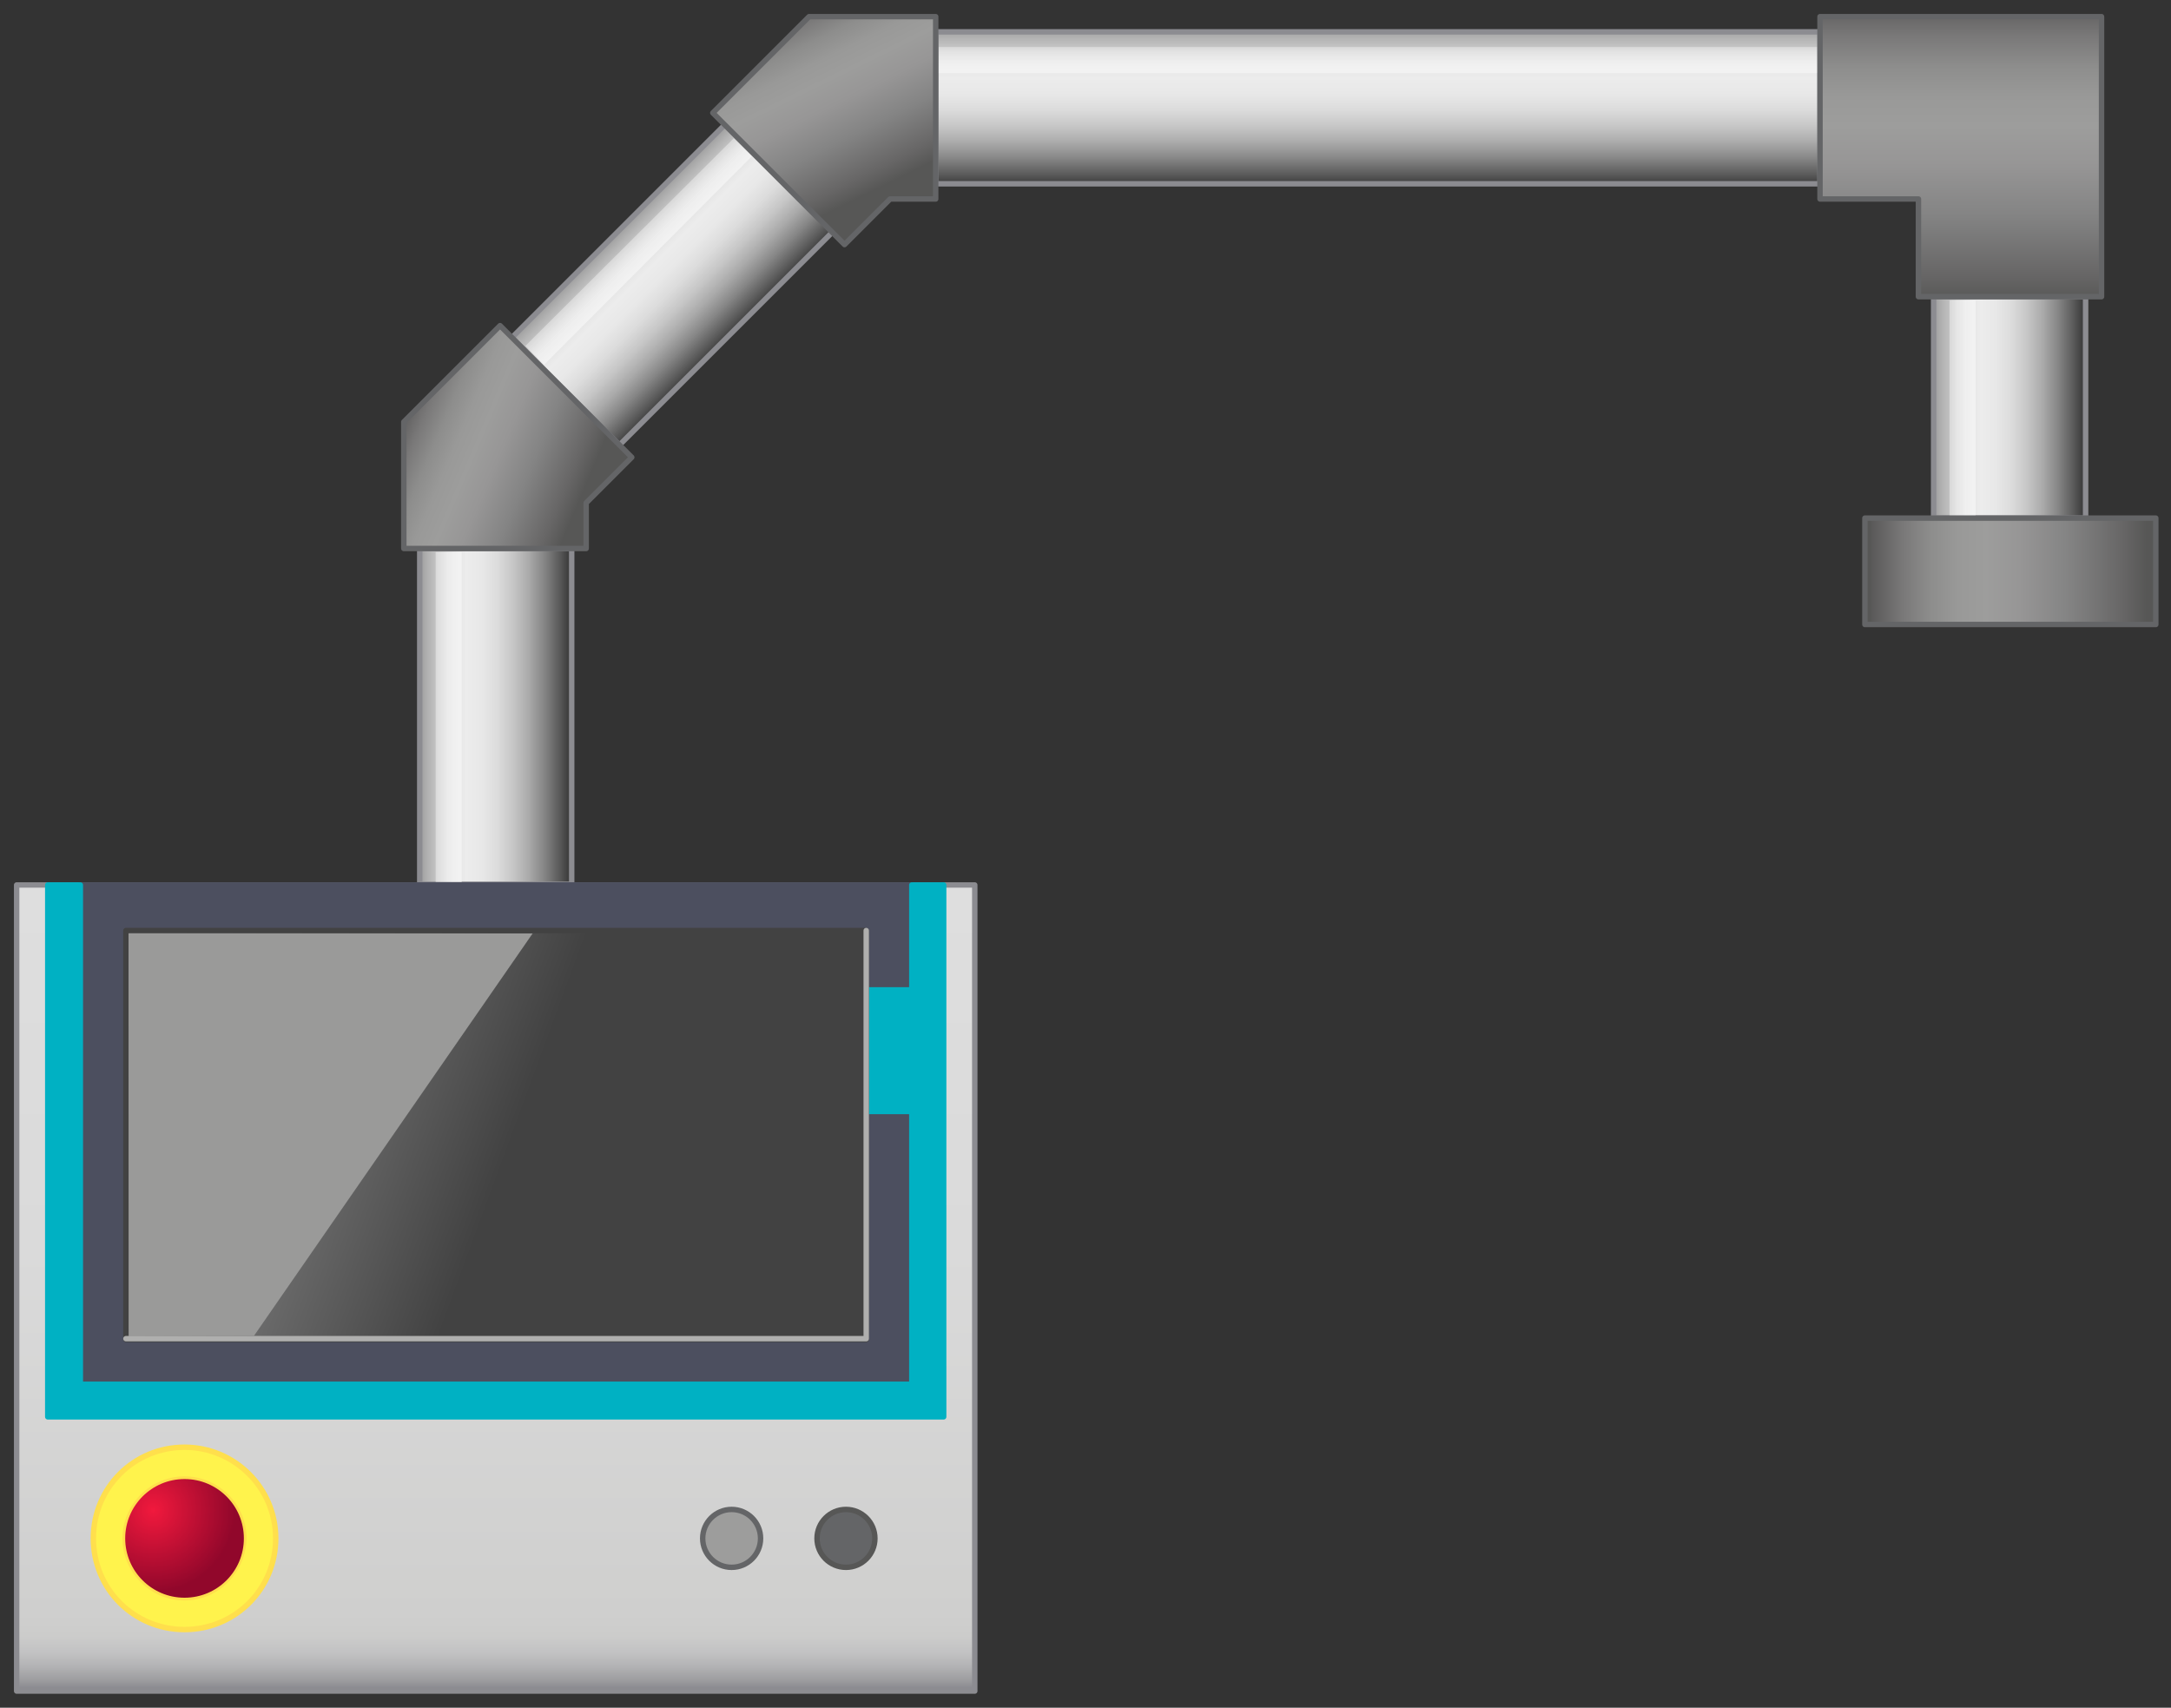 <?xml version="1.0" encoding="utf-8"?>

<!-- Copyright 2016 Siemens AG -->

<!-- Generator: Adobe Illustrator 16.0.4, SVG Export Plug-In . SVG Version: 6.00 Build 0)  -->
<!DOCTYPE svg PUBLIC "-//W3C//DTD SVG 1.1//EN" "http://www.w3.org/Graphics/SVG/1.1/DTD/svg11.dtd">
<svg version="1.1" id="HMI_Panel_Right" xmlns="http://www.w3.org/2000/svg" xmlns:xlink="http://www.w3.org/1999/xlink" x="0px"
	 y="0px" width="300px" height="236px" viewBox="0 0 300 236" enable-background="new 0 0 300 236" xml:space="preserve">
<rect x="0" y="0" width="300" height="236" fill="#333333" stroke="none"/>
<g id="Connection_Pipes">
	<g id="Pipe_Connection_Machine">
		<linearGradient id="Shape_4_" gradientUnits="userSpaceOnUse" x1="267.633" y1="56.334" x2="287.635" y2="56.334">
			<stop  offset="0" style="stop-color:#A5A5A5"/>
			<stop  offset="4.758149e-02" style="stop-color:#B5B5B5"/>
			<stop  offset="0.151" style="stop-color:#D3D3D3"/>
			<stop  offset="0.239" style="stop-color:#E5E5E5"/>
			<stop  offset="0.302" style="stop-color:#ECECEC"/>
			<stop  offset="0.407" style="stop-color:#E8E8E8"/>
			<stop  offset="0.514" style="stop-color:#DCDCDC"/>
			<stop  offset="0.621" style="stop-color:#C7C7C7"/>
			<stop  offset="0.729" style="stop-color:#ABABAB"/>
			<stop  offset="0.838" style="stop-color:#868686"/>
			<stop  offset="0.945" style="stop-color:#5A5A5A"/>
			<stop  offset="1" style="stop-color:#404040"/>
		</linearGradient>
		
			<rect id="Shape_1_" x="267.2" y="41" fill="url(#Shape_4_)" stroke="#8C8C91" stroke-width="0.75" stroke-linecap="round" stroke-linejoin="round" stroke-miterlimit="10" width="21" height="30.6"/>
		
			<linearGradient id="Reflection_4_" gradientUnits="userSpaceOnUse" x1="203.076" y1="148.403" x2="203.076" y2="151.365" gradientTransform="matrix(0 -1 1 0 120.297 259.428)">
			<stop  offset="0" style="stop-color:#F2F2F2;stop-opacity:0.4"/>
			<stop  offset="1" style="stop-color:#F7F7F7;stop-opacity:0.7"/>
		</linearGradient>
		<rect id="Reflection_1_" x="269.4" y="41.5" fill="url(#Reflection_4_)" width="3.6" height="29.8"/>
	</g>
	<g id="Pipe_Horizontal">
		<linearGradient id="Shape_5_" gradientUnits="userSpaceOnUse" x1="190.411" y1="4.429" x2="190.411" y2="25.284">
			<stop  offset="0" style="stop-color:#A5A5A5"/>
			<stop  offset="4.758149e-02" style="stop-color:#B5B5B5"/>
			<stop  offset="0.151" style="stop-color:#D3D3D3"/>
			<stop  offset="0.239" style="stop-color:#E5E5E5"/>
			<stop  offset="0.302" style="stop-color:#ECECEC"/>
			<stop  offset="0.407" style="stop-color:#E8E8E8"/>
			<stop  offset="0.514" style="stop-color:#DCDCDC"/>
			<stop  offset="0.621" style="stop-color:#C7C7C7"/>
			<stop  offset="0.729" style="stop-color:#ABABAB"/>
			<stop  offset="0.838" style="stop-color:#868686"/>
			<stop  offset="0.945" style="stop-color:#5A5A5A"/>
			<stop  offset="1" style="stop-color:#404040"/>
		</linearGradient>
		
			<rect id="Shape_44_" x="129.3" y="4.4" fill="url(#Shape_5_)" stroke="#8C8C91" stroke-width="0.75" stroke-linecap="round" stroke-linejoin="round" stroke-miterlimit="10" width="122.2" height="21"/>
		<linearGradient id="Reflection_5_" gradientUnits="userSpaceOnUse" x1="190.4" y1="5.848" x2="190.4" y2="8.811">
			<stop  offset="0" style="stop-color:#F2F2F2;stop-opacity:0.4"/>
			<stop  offset="1" style="stop-color:#F7F7F7;stop-opacity:0.7"/>
		</linearGradient>
		<rect id="Reflection_14_" x="129.7" y="6.5" fill="url(#Reflection_5_)" width="121.4" height="3.6"/>
	</g>
	<g id="Pipe_Angled">
		<linearGradient id="Shape_6_" gradientUnits="userSpaceOnUse" x1="85.817" y1="32.263" x2="100.306" y2="46.752">
			<stop  offset="0" style="stop-color:#A5A5A5"/>
			<stop  offset="4.758149e-02" style="stop-color:#B5B5B5"/>
			<stop  offset="0.151" style="stop-color:#D3D3D3"/>
			<stop  offset="0.239" style="stop-color:#E5E5E5"/>
			<stop  offset="0.302" style="stop-color:#ECECEC"/>
			<stop  offset="0.407" style="stop-color:#E8E8E8"/>
			<stop  offset="0.514" style="stop-color:#DCDCDC"/>
			<stop  offset="0.621" style="stop-color:#C7C7C7"/>
			<stop  offset="0.729" style="stop-color:#ABABAB"/>
			<stop  offset="0.838" style="stop-color:#868686"/>
			<stop  offset="0.945" style="stop-color:#5A5A5A"/>
			<stop  offset="1" style="stop-color:#404040"/>
		</linearGradient>
		
			<polygon id="Shape_3_" fill="url(#Shape_6_)" stroke="#8C8C91" stroke-width="0.75" stroke-linecap="round" stroke-linejoin="round" stroke-miterlimit="10" points="
			115.1,32 100.2,17.2 70.7,46.7 85.6,61.5 		"/>
		
			<linearGradient id="Reflection_6_" gradientUnits="userSpaceOnUse" x1="191.542" y1="-33.915" x2="191.542" y2="-30.952" gradientTransform="matrix(0.935 -0.935 0.707 0.707 -68.706 236.148)">
			<stop  offset="0" style="stop-color:#F2F2F2;stop-opacity:0.4"/>
			<stop  offset="1" style="stop-color:#F7F7F7;stop-opacity:0.7"/>
		</linearGradient>
		<polygon id="Reflection_3_" fill="url(#Reflection_6_)" points="103.9,21.6 101.4,19.1 72.6,47.8 75.2,50.4 		"/>
	</g>
	<g id="Pipe_Connection_HMI_Panel">
		<linearGradient id="Shape_7_" gradientUnits="userSpaceOnUse" x1="58.413" y1="99.045" x2="78.416" y2="99.045">
			<stop  offset="0" style="stop-color:#A5A5A5"/>
			<stop  offset="4.758149e-02" style="stop-color:#B5B5B5"/>
			<stop  offset="0.151" style="stop-color:#D3D3D3"/>
			<stop  offset="0.239" style="stop-color:#E5E5E5"/>
			<stop  offset="0.302" style="stop-color:#ECECEC"/>
			<stop  offset="0.407" style="stop-color:#E8E8E8"/>
			<stop  offset="0.514" style="stop-color:#DCDCDC"/>
			<stop  offset="0.621" style="stop-color:#C7C7C7"/>
			<stop  offset="0.729" style="stop-color:#ABABAB"/>
			<stop  offset="0.838" style="stop-color:#868686"/>
			<stop  offset="0.945" style="stop-color:#5A5A5A"/>
			<stop  offset="1" style="stop-color:#404040"/>
		</linearGradient>
		
			<rect id="Shape_2_" x="58" y="75.8" fill="url(#Shape_7_)" stroke="#8C8C91" stroke-width="0.75" stroke-linecap="round" stroke-linejoin="round" stroke-miterlimit="10" width="21" height="46.4"/>
		
			<linearGradient id="Reflection_7_" gradientUnits="userSpaceOnUse" x1="160.366" y1="-60.817" x2="160.366" y2="-57.854" gradientTransform="matrix(0 -1 1 0 120.297 259.428)">
			<stop  offset="0" style="stop-color:#F2F2F2;stop-opacity:0.4"/>
			<stop  offset="1" style="stop-color:#F7F7F7;stop-opacity:0.7"/>
		</linearGradient>
		<rect id="Reflection_2_" x="60.2" y="76.3" fill="url(#Reflection_7_)" width="3.6" height="45.6"/>
	</g>
	<linearGradient id="Connection_Machine_1_" gradientUnits="userSpaceOnUse" x1="258.416" y1="78.985" x2="296.645" y2="78.985">
		<stop  offset="0" style="stop-color:#575756"/>
		<stop  offset="1.586480e-02" style="stop-color:#5D5C5C"/>
		<stop  offset="0.117" style="stop-color:#797878"/>
		<stop  offset="0.218" style="stop-color:#8D8D8C"/>
		<stop  offset="0.319" style="stop-color:#999998"/>
		<stop  offset="0.418" style="stop-color:#9D9D9C"/>
		<stop  offset="0.54" style="stop-color:#979696"/>
		<stop  offset="0.712" style="stop-color:#848484"/>
		<stop  offset="0.913" style="stop-color:#676666"/>
		<stop  offset="1" style="stop-color:#575756"/>
	</linearGradient>
	
		<rect id="Connection_Machine" x="257.7" y="71.6" fill="url(#Connection_Machine_1_)" stroke="#646567" stroke-width="0.75" stroke-linecap="round" stroke-linejoin="round" stroke-miterlimit="10" width="40.2" height="14.7"/>
	
		<linearGradient id="Connection_Piece_3_1_" gradientUnits="userSpaceOnUse" x1="270.929" y1="7.080078e-02" x2="270.929" y2="41.645">
		<stop  offset="0" style="stop-color:#575756"/>
		<stop  offset="1.586480e-02" style="stop-color:#5D5C5C"/>
		<stop  offset="0.117" style="stop-color:#797878"/>
		<stop  offset="0.218" style="stop-color:#8D8D8C"/>
		<stop  offset="0.319" style="stop-color:#999998"/>
		<stop  offset="0.418" style="stop-color:#9D9D9C"/>
		<stop  offset="0.54" style="stop-color:#979696"/>
		<stop  offset="0.712" style="stop-color:#848484"/>
		<stop  offset="0.913" style="stop-color:#676666"/>
		<stop  offset="1" style="stop-color:#575756"/>
	</linearGradient>
	
		<polygon id="Connection_Piece_3" fill="url(#Connection_Piece_3_1_)" stroke="#646567" stroke-width="0.75" stroke-linecap="round" stroke-linejoin="round" stroke-miterlimit="10" points="
		251.5,2.3 251.5,27.5 265.1,27.5 265.1,41 290.4,41 290.4,2.3 	"/>
	<linearGradient id="Connection_Piece_2_1_" gradientUnits="userSpaceOnUse" x1="109.587" y1="0.172" x2="122.135" y2="25.64">
		<stop  offset="0" style="stop-color:#575756"/>
		<stop  offset="1.586480e-02" style="stop-color:#5D5C5C"/>
		<stop  offset="0.117" style="stop-color:#797878"/>
		<stop  offset="0.218" style="stop-color:#8D8D8C"/>
		<stop  offset="0.319" style="stop-color:#999998"/>
		<stop  offset="0.418" style="stop-color:#9D9D9C"/>
		<stop  offset="0.54" style="stop-color:#979696"/>
		<stop  offset="0.712" style="stop-color:#848484"/>
		<stop  offset="0.913" style="stop-color:#676666"/>
		<stop  offset="1" style="stop-color:#575756"/>
	</linearGradient>
	
		<polygon id="Connection_Piece_2" fill="url(#Connection_Piece_2_1_)" stroke="#646567" stroke-width="0.75" stroke-linecap="round" stroke-linejoin="round" stroke-miterlimit="10" points="
		111.8,2.3 98.5,15.6 116.7,33.8 123,27.5 129.3,27.5 129.3,2.3 	"/>
	<linearGradient id="Connection_Piece_1_1_" gradientUnits="userSpaceOnUse" x1="55.204" y1="57.373" x2="80.534" y2="68.073">
		<stop  offset="0" style="stop-color:#575756"/>
		<stop  offset="1.586480e-02" style="stop-color:#5D5C5C"/>
		<stop  offset="0.117" style="stop-color:#797878"/>
		<stop  offset="0.218" style="stop-color:#8D8D8C"/>
		<stop  offset="0.319" style="stop-color:#999998"/>
		<stop  offset="0.418" style="stop-color:#9D9D9C"/>
		<stop  offset="0.54" style="stop-color:#979696"/>
		<stop  offset="0.712" style="stop-color:#848484"/>
		<stop  offset="0.913" style="stop-color:#676666"/>
		<stop  offset="1" style="stop-color:#575756"/>
	</linearGradient>
	
		<polygon id="Connection_Piece_1" fill="url(#Connection_Piece_1_1_)" stroke="#646567" stroke-width="0.75" stroke-linecap="round" stroke-linejoin="round" stroke-miterlimit="10" points="
		55.8,58.3 55.8,75.8 81,75.8 81,69.5 87.3,63.2 69.1,45 	"/>
</g>
<g id="HMI_Panel">
	<linearGradient id="Housing_1_" gradientUnits="userSpaceOnUse" x1="68.527" y1="122.55" x2="68.527" y2="233.228">
		<stop  offset="0" style="stop-color:#DEDEDE"/>
		<stop  offset="0.454" style="stop-color:#DADADA"/>
		<stop  offset="0.908" style="stop-color:#CFCFCE"/>
		<stop  offset="0.936" style="stop-color:#CCCCCB"/>
		<stop  offset="0.956" style="stop-color:#C2C2C3"/>
		<stop  offset="0.974" style="stop-color:#B2B2B4"/>
		<stop  offset="0.991" style="stop-color:#9C9C9F"/>
		<stop  offset="1" style="stop-color:#8C8C91"/>
	</linearGradient>
	
		<rect id="Housing" x="2.3" y="122.3" fill="url(#Housing_1_)" stroke="#8C8C91" stroke-width="0.75" stroke-linecap="round" stroke-linejoin="round" stroke-miterlimit="10" width="132.4" height="111.4"/>
	<g id="Emergency_Stop_Button">
		<path id="Yellow_Ring" fill="#FFF34C" stroke="#FFDF4C" stroke-width="0.75" stroke-linecap="round" stroke-linejoin="round" d="
			M25.5,200c-7,0-12.6,5.6-12.6,12.6s5.6,12.6,12.6,12.6c7,0,12.6-5.6,12.6-12.6S32.4,200,25.5,200z M25.5,220.8
			c-4.5,0-8.2-3.7-8.2-8.2c0-4.5,3.7-8.2,8.2-8.2c4.5,0,8.2,3.7,8.2,8.2C33.6,217.1,30,220.8,25.5,220.8z"/>
		<radialGradient id="Button_1_" cx="21.149" cy="208.695" r="11.323" gradientUnits="userSpaceOnUse">
			<stop  offset="0" style="stop-color:#F1193D"/>
			<stop  offset="1" style="stop-color:#91072B"/>
		</radialGradient>
		<circle id="Button" fill="url(#Button_1_)" cx="25.5" cy="212.6" r="8.2"/>
	</g>
	<g id="Buttons">
		
			<circle id="Right" fill="#646567" stroke="#575756" stroke-width="0.75" stroke-linecap="round" stroke-linejoin="round" cx="116.9" cy="212.6" r="4"/>
		
			<circle id="Left" fill="#9D9D9C" stroke="#646567" stroke-width="0.75" stroke-linecap="round" stroke-linejoin="round" cx="101.1" cy="212.6" r="4"/>
	</g>
	
		<path id="Display_Frame" fill="#4C4F5F" stroke="#4C4F5F" stroke-width="0.75" stroke-linecap="round" stroke-linejoin="round" stroke-miterlimit="10" d="
		M11.1,122.3v69.1H126v-69.1H11.1z M119.7,185H17.4v-56.5h102.3V185z"/>
	
		<polygon id="Siemens_Frame" fill="#00B1C3" stroke="#00B1C3" stroke-width="0.75" stroke-linecap="round" stroke-linejoin="round" stroke-miterlimit="10" points="
		126,122.3 126,136.8 119.7,136.8 119.7,153.6 126,153.6 126,191.3 11.1,191.3 11.1,122.3 6.6,122.3 6.6,195.8 130.4,195.8 
		130.4,122.3 	"/>
	<g id="Display">
		<linearGradient id="Display_2_" gradientUnits="userSpaceOnUse" x1="-36.128" y1="118.383" x2="70.707" y2="157.6">
			<stop  offset="0" style="stop-color:#FFFFFF"/>
			<stop  offset="1" style="stop-color:#424242"/>
		</linearGradient>
		
			<rect id="Display_1_" x="17.4" y="128.6" fill="url(#Display_2_)" stroke="#424242" stroke-width="0.75" stroke-linecap="round" stroke-linejoin="round" stroke-miterlimit="10" width="102.3" height="56.5"/>
		<polygon id="Refection_Display" fill="#9A9A99" points="35.1,184.6 17.8,184.6 17.8,129 73.6,129 		"/>
		
			<polyline id="Reflection_Line" fill="none" stroke="#AFAFAE" stroke-width="0.75" stroke-linecap="round" stroke-linejoin="round" stroke-miterlimit="10" points="
			17.4,185 119.7,185 119.7,128.6 		"/>
	</g>
</g>
</svg>
